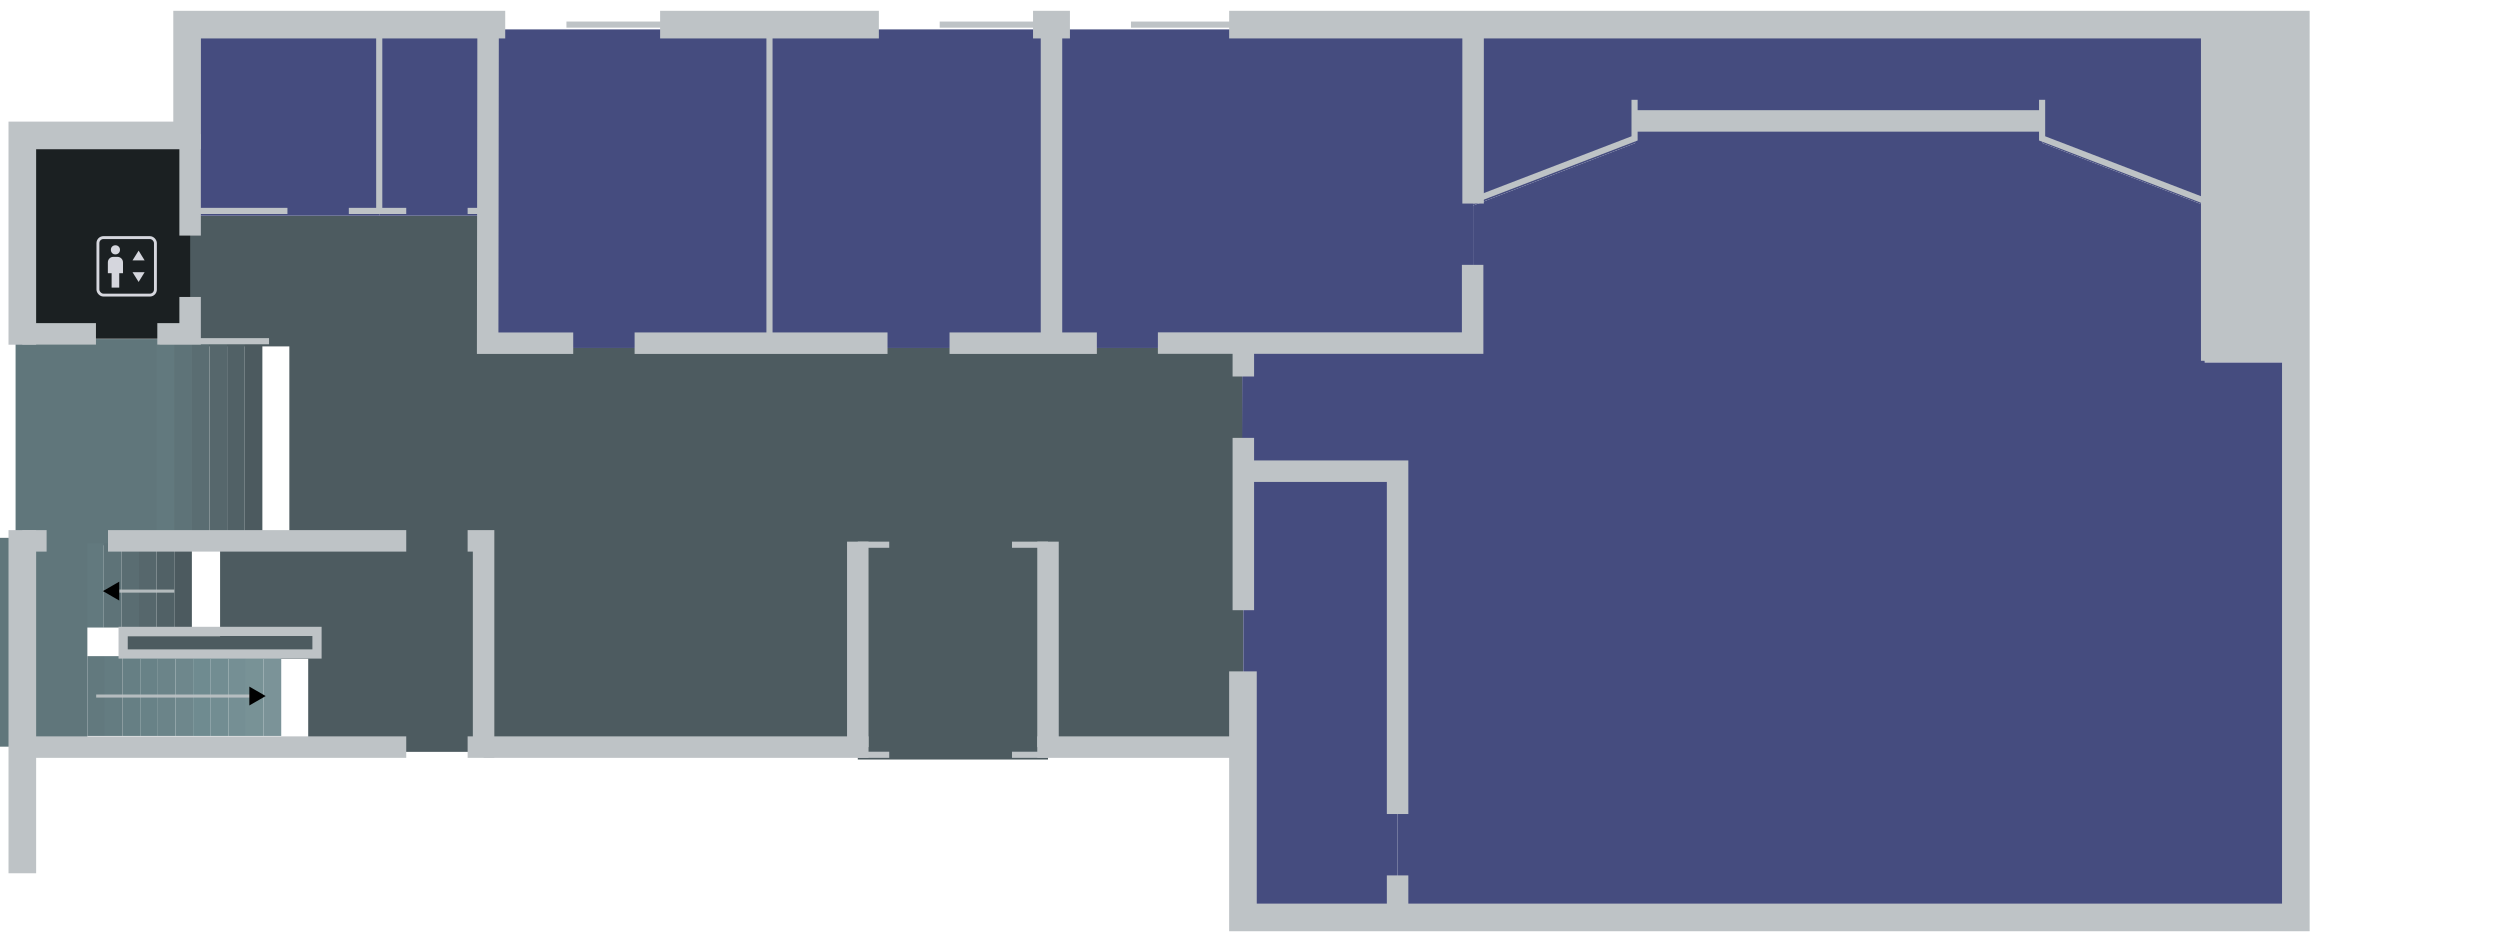<svg width="4007" height="1500" viewBox="0 0 4007 1500" version="1.1" id="svg1" xml:space="preserve" xmlns="http://www.w3.org/2000/svg">
  <defs id="defs1">
    <linearGradient id="swatch446">
      <stop style="stop-color:#4c5a5f;stop-opacity:1" offset="0" id="stop446"/>
    </linearGradient>
    <marker style="overflow:visible" id="Triangle" refX="0" refY="0" orient="auto-start-reverse" markerWidth="1" markerHeight="1" viewBox="0 0 1 1" preserveAspectRatio="xMidYMid">
      <path transform="scale(0.5)" style="fill:context-stroke;fill-rule:evenodd;stroke:context-stroke;stroke-width:1pt" d="M 5.77,0 -2.88,5 V -5 Z" id="path597"/>
    </marker>
    <filter style="color-interpolation-filters:sRGB" id="filter65" x="-0.101" y="-0.101" width="1.202" height="1.202">
      <feFlood result="flood" flood-opacity="0.396" flood-color="rgb(0,0,0)" id="feFlood64"/>
      <feGaussianBlur result="blur" in="SourceGraphic" stdDeviation="3" id="feGaussianBlur64"/>
      <feOffset result="offset" in="blur" dx="0" dy="0" id="feOffset64"/>
      <feComposite result="comp1" operator="in" in="flood" in2="offset" id="feComposite64"/>
      <feComposite result="comp2" operator="over" in="SourceGraphic" in2="comp1" id="feComposite65"/>
    </filter>
    <filter style="color-interpolation-filters:sRGB" id="filter1073" x="-0.036" y="-0.165" width="1.073" height="1.329">
      <feFlood result="flood" flood-opacity="1" flood-color="rgb(0,0,0)" id="feFlood1071"/>
      <feGaussianBlur result="blur" in="SourceGraphic" stdDeviation="2" id="feGaussianBlur1071"/>
      <feOffset result="offset" in="blur" dx="0" dy="0" id="feOffset1071"/>
      <feComposite result="comp1" operator="in" in="flood" in2="offset" id="feComposite1072"/>
      <feComposite result="comp2" operator="over" in="SourceGraphic" in2="comp1" id="feComposite1073"/>
    </filter>
    <filter style="color-interpolation-filters:sRGB" id="filter1075" x="-0.036" y="-0.165" width="1.073" height="1.329">
      <feFlood result="flood" flood-opacity="1" flood-color="rgb(0,0,0)" id="feFlood1073"/>
      <feGaussianBlur result="blur" in="SourceGraphic" stdDeviation="2" id="feGaussianBlur1073"/>
      <feOffset result="offset" in="blur" dx="0" dy="0" id="feOffset1073"/>
      <feComposite result="comp1" operator="in" in="flood" in2="offset" id="feComposite1074"/>
      <feComposite result="comp2" operator="over" in="SourceGraphic" in2="comp1" id="feComposite1075"/>
    </filter>
    <filter style="color-interpolation-filters:sRGB" id="filter1077" x="-0.036" y="-0.165" width="1.073" height="1.329">
      <feFlood result="flood" flood-opacity="1" flood-color="rgb(0,0,0)" id="feFlood1075"/>
      <feGaussianBlur result="blur" in="SourceGraphic" stdDeviation="2" id="feGaussianBlur1075"/>
      <feOffset result="offset" in="blur" dx="0" dy="0" id="feOffset1075"/>
      <feComposite result="comp1" operator="in" in="flood" in2="offset" id="feComposite1076"/>
      <feComposite result="comp2" operator="over" in="SourceGraphic" in2="comp1" id="feComposite1077"/>
    </filter>
    <filter style="color-interpolation-filters:sRGB" id="filter1079" x="-0.036" y="-0.165" width="1.073" height="1.329">
      <feFlood result="flood" flood-opacity="1" flood-color="rgb(0,0,0)" id="feFlood1077"/>
      <feGaussianBlur result="blur" in="SourceGraphic" stdDeviation="2" id="feGaussianBlur1077"/>
      <feOffset result="offset" in="blur" dx="0" dy="0" id="feOffset1077"/>
      <feComposite result="comp1" operator="in" in="flood" in2="offset" id="feComposite1078"/>
      <feComposite result="comp2" operator="over" in="SourceGraphic" in2="comp1" id="feComposite1079"/>
    </filter>
    <filter style="color-interpolation-filters:sRGB" id="filter1081" x="-0.036" y="-0.165" width="1.073" height="1.329">
      <feFlood result="flood" flood-opacity="1" flood-color="rgb(0,0,0)" id="feFlood1079"/>
      <feGaussianBlur result="blur" in="SourceGraphic" stdDeviation="2" id="feGaussianBlur1079"/>
      <feOffset result="offset" in="blur" dx="0" dy="0" id="feOffset1079"/>
      <feComposite result="comp1" operator="in" in="flood" in2="offset" id="feComposite1080"/>
      <feComposite result="comp2" operator="over" in="SourceGraphic" in2="comp1" id="feComposite1081"/>
    </filter>
    <filter style="color-interpolation-filters:sRGB" id="filter1083" x="-0.036" y="-0.165" width="1.073" height="1.329">
      <feFlood result="flood" flood-opacity="1" flood-color="rgb(0,0,0)" id="feFlood1081"/>
      <feGaussianBlur result="blur" in="SourceGraphic" stdDeviation="2" id="feGaussianBlur1081"/>
      <feOffset result="offset" in="blur" dx="0" dy="0" id="feOffset1081"/>
      <feComposite result="comp1" operator="in" in="flood" in2="offset" id="feComposite1082"/>
      <feComposite result="comp2" operator="over" in="SourceGraphic" in2="comp1" id="feComposite1083"/>
    </filter>
    <filter style="color-interpolation-filters:sRGB" id="filter1085" x="-0.036" y="-0.165" width="1.073" height="1.329">
      <feFlood result="flood" flood-opacity="1" flood-color="rgb(0,0,0)" id="feFlood1083"/>
      <feGaussianBlur result="blur" in="SourceGraphic" stdDeviation="2" id="feGaussianBlur1083"/>
      <feOffset result="offset" in="blur" dx="0" dy="0" id="feOffset1083"/>
      <feComposite result="comp1" operator="in" in="flood" in2="offset" id="feComposite1084"/>
      <feComposite result="comp2" operator="over" in="SourceGraphic" in2="comp1" id="feComposite1085"/>
    </filter>
    <filter style="color-interpolation-filters:sRGB" id="filter1087" x="-0.036" y="-0.165" width="1.073" height="1.329">
      <feFlood result="flood" flood-opacity="1" flood-color="rgb(0,0,0)" id="feFlood1085"/>
      <feGaussianBlur result="blur" in="SourceGraphic" stdDeviation="2" id="feGaussianBlur1085"/>
      <feOffset result="offset" in="blur" dx="0" dy="0" id="feOffset1085"/>
      <feComposite result="comp1" operator="in" in="flood" in2="offset" id="feComposite1086"/>
      <feComposite result="comp2" operator="over" in="SourceGraphic" in2="comp1" id="feComposite1087"/>
    </filter>
    <filter style="color-interpolation-filters:sRGB" id="filter1089" x="-0.036" y="-0.165" width="1.073" height="1.329">
      <feFlood result="flood" flood-opacity="1" flood-color="rgb(0,0,0)" id="feFlood1087"/>
      <feGaussianBlur result="blur" in="SourceGraphic" stdDeviation="2" id="feGaussianBlur1087"/>
      <feOffset result="offset" in="blur" dx="0" dy="0" id="feOffset1087"/>
      <feComposite result="comp1" operator="in" in="flood" in2="offset" id="feComposite1088"/>
      <feComposite result="comp2" operator="over" in="SourceGraphic" in2="comp1" id="feComposite1089"/>
    </filter>
    <filter style="color-interpolation-filters:sRGB" id="filter1091" x="-0.036" y="-0.165" width="1.073" height="1.329">
      <feFlood result="flood" flood-opacity="1" flood-color="rgb(0,0,0)" id="feFlood1089"/>
      <feGaussianBlur result="blur" in="SourceGraphic" stdDeviation="2" id="feGaussianBlur1089"/>
      <feOffset result="offset" in="blur" dx="0" dy="0" id="feOffset1089"/>
      <feComposite result="comp1" operator="in" in="flood" in2="offset" id="feComposite1090"/>
      <feComposite result="comp2" operator="over" in="SourceGraphic" in2="comp1" id="feComposite1091"/>
    </filter>
    <filter style="color-interpolation-filters:sRGB" id="filter1116" x="-0.036" y="-0.165" width="1.073" height="1.329">
      <feFlood result="flood" flood-opacity="1" flood-color="rgb(0,0,0)" id="feFlood1115"/>
      <feGaussianBlur result="blur" in="SourceGraphic" stdDeviation="2" id="feGaussianBlur1115"/>
      <feOffset result="offset" in="blur" dx="0" dy="-0" id="feOffset1115"/>
      <feComposite result="comp1" operator="in" in="flood" in2="offset" id="feComposite1115"/>
      <feComposite result="comp2" operator="over" in="SourceGraphic" in2="comp1" id="feComposite1116"/>
    </filter>
    <filter style="color-interpolation-filters:sRGB" id="filter961-3" x="-0.036" y="-0.165" width="1.073" height="1.329">
      <feFlood result="flood" flood-opacity="1" flood-color="rgb(0,0,0)" id="feFlood959-3"/>
      <feGaussianBlur result="blur" in="SourceGraphic" stdDeviation="2" id="feGaussianBlur959-47"/>
      <feOffset result="offset" in="blur" dx="0" dy="0" id="feOffset959-2"/>
      <feComposite result="comp1" operator="in" in="flood" in2="offset" id="feComposite960-0"/>
      <feComposite result="comp2" operator="over" in="SourceGraphic" in2="comp1" id="feComposite961-3"/>
    </filter>
    <filter style="color-interpolation-filters:sRGB" id="filter957-1" x="-0.036" y="-0.165" width="1.073" height="1.329">
      <feFlood result="flood" flood-opacity="1" flood-color="rgb(0,0,0)" id="feFlood955-2"/>
      <feGaussianBlur result="blur" in="SourceGraphic" stdDeviation="2" id="feGaussianBlur955-4"/>
      <feOffset result="offset" in="blur" dx="0" dy="0" id="feOffset955-4"/>
      <feComposite result="comp1" operator="in" in="flood" in2="offset" id="feComposite956-6"/>
      <feComposite result="comp2" operator="over" in="SourceGraphic" in2="comp1" id="feComposite957-2"/>
    </filter>
    <filter style="color-interpolation-filters:sRGB" id="filter953-3" x="-0.036" y="-0.165" width="1.073" height="1.329">
      <feFlood result="flood" flood-opacity="1" flood-color="rgb(0,0,0)" id="feFlood951-5"/>
      <feGaussianBlur result="blur" in="SourceGraphic" stdDeviation="2" id="feGaussianBlur951-8"/>
      <feOffset result="offset" in="blur" dx="0" dy="0" id="feOffset951-9"/>
      <feComposite result="comp1" operator="in" in="flood" in2="offset" id="feComposite952-5"/>
      <feComposite result="comp2" operator="over" in="SourceGraphic" in2="comp1" id="feComposite953-7"/>
    </filter>
    <filter style="color-interpolation-filters:sRGB" id="filter949-5" x="-0.036" y="-0.165" width="1.073" height="1.329">
      <feFlood result="flood" flood-opacity="1" flood-color="rgb(0,0,0)" id="feFlood947-3"/>
      <feGaussianBlur result="blur" in="SourceGraphic" stdDeviation="2" id="feGaussianBlur947-8"/>
      <feOffset result="offset" in="blur" dx="0" dy="0" id="feOffset947-4"/>
      <feComposite result="comp1" operator="in" in="flood" in2="offset" id="feComposite948-8"/>
      <feComposite result="comp2" operator="over" in="SourceGraphic" in2="comp1" id="feComposite949-1"/>
    </filter>
    <filter style="color-interpolation-filters:sRGB" id="filter945-8" x="-0.036" y="-0.165" width="1.073" height="1.329">
      <feFlood result="flood" flood-opacity="1" flood-color="rgb(0,0,0)" id="feFlood943-8"/>
      <feGaussianBlur result="blur" in="SourceGraphic" stdDeviation="2" id="feGaussianBlur943-3"/>
      <feOffset result="offset" in="blur" dx="0" dy="0" id="feOffset943-2"/>
      <feComposite result="comp1" operator="in" in="flood" in2="offset" id="feComposite944-2"/>
      <feComposite result="comp2" operator="over" in="SourceGraphic" in2="comp1" id="feComposite945-2"/>
    </filter>
    <filter style="color-interpolation-filters:sRGB" id="filter941-7" x="-0.036" y="-0.165" width="1.073" height="1.329">
      <feFlood result="flood" flood-opacity="1" flood-color="rgb(0,0,0)" id="feFlood940-6"/>
      <feGaussianBlur result="blur" in="SourceGraphic" stdDeviation="2" id="feGaussianBlur940-7"/>
      <feOffset result="offset" in="blur" dx="0" dy="0" id="feOffset940-3"/>
      <feComposite result="comp1" operator="in" in="flood" in2="offset" id="feComposite940-7"/>
      <feComposite result="comp2" operator="over" in="SourceGraphic" in2="comp1" id="feComposite941-7"/>
    </filter>
    <filter style="color-interpolation-filters:sRGB" id="filter961-3-1" x="-0.036" y="-0.165" width="1.073" height="1.329">
      <feFlood result="flood" flood-opacity="1" flood-color="rgb(0,0,0)" id="feFlood959-3-5"/>
      <feGaussianBlur result="blur" in="SourceGraphic" stdDeviation="2" id="feGaussianBlur959-47-5"/>
      <feOffset result="offset" in="blur" dx="0" dy="0" id="feOffset959-2-4"/>
      <feComposite result="comp1" operator="in" in="flood" in2="offset" id="feComposite960-0-5"/>
      <feComposite result="comp2" operator="over" in="SourceGraphic" in2="comp1" id="feComposite961-3-2"/>
    </filter>
    <filter style="color-interpolation-filters:sRGB" id="filter957-1-6" x="-0.036" y="-0.165" width="1.073" height="1.329">
      <feFlood result="flood" flood-opacity="1" flood-color="rgb(0,0,0)" id="feFlood955-2-8"/>
      <feGaussianBlur result="blur" in="SourceGraphic" stdDeviation="2" id="feGaussianBlur955-4-7"/>
      <feOffset result="offset" in="blur" dx="0" dy="0" id="feOffset955-4-9"/>
      <feComposite result="comp1" operator="in" in="flood" in2="offset" id="feComposite956-6-9"/>
      <feComposite result="comp2" operator="over" in="SourceGraphic" in2="comp1" id="feComposite957-2-2"/>
    </filter>
    <filter style="color-interpolation-filters:sRGB" id="filter953-3-7" x="-0.036" y="-0.165" width="1.073" height="1.329">
      <feFlood result="flood" flood-opacity="1" flood-color="rgb(0,0,0)" id="feFlood951-5-3"/>
      <feGaussianBlur result="blur" in="SourceGraphic" stdDeviation="2" id="feGaussianBlur951-8-5"/>
      <feOffset result="offset" in="blur" dx="0" dy="0" id="feOffset951-9-1"/>
      <feComposite result="comp1" operator="in" in="flood" in2="offset" id="feComposite952-5-1"/>
      <feComposite result="comp2" operator="over" in="SourceGraphic" in2="comp1" id="feComposite953-7-0"/>
    </filter>
    <filter style="color-interpolation-filters:sRGB" id="filter949-5-1" x="-0.036" y="-0.165" width="1.073" height="1.329">
      <feFlood result="flood" flood-opacity="1" flood-color="rgb(0,0,0)" id="feFlood947-3-8"/>
      <feGaussianBlur result="blur" in="SourceGraphic" stdDeviation="2" id="feGaussianBlur947-8-3"/>
      <feOffset result="offset" in="blur" dx="0" dy="0" id="feOffset947-4-1"/>
      <feComposite result="comp1" operator="in" in="flood" in2="offset" id="feComposite948-8-2"/>
      <feComposite result="comp2" operator="over" in="SourceGraphic" in2="comp1" id="feComposite949-1-1"/>
    </filter>
    <filter style="color-interpolation-filters:sRGB" id="filter945-8-7" x="-0.036" y="-0.165" width="1.073" height="1.329">
      <feFlood result="flood" flood-opacity="1" flood-color="rgb(0,0,0)" id="feFlood943-8-7"/>
      <feGaussianBlur result="blur" in="SourceGraphic" stdDeviation="2" id="feGaussianBlur943-3-4"/>
      <feOffset result="offset" in="blur" dx="0" dy="0" id="feOffset943-2-9"/>
      <feComposite result="comp1" operator="in" in="flood" in2="offset" id="feComposite944-2-9"/>
      <feComposite result="comp2" operator="over" in="SourceGraphic" in2="comp1" id="feComposite945-2-2"/>
    </filter>
    <filter style="color-interpolation-filters:sRGB" id="filter941-7-3" x="-0.036" y="-0.165" width="1.073" height="1.329">
      <feFlood result="flood" flood-opacity="1" flood-color="rgb(0,0,0)" id="feFlood940-6-0"/>
      <feGaussianBlur result="blur" in="SourceGraphic" stdDeviation="2" id="feGaussianBlur940-7-4"/>
      <feOffset result="offset" in="blur" dx="0" dy="0" id="feOffset940-3-6"/>
      <feComposite result="comp1" operator="in" in="flood" in2="offset" id="feComposite940-7-3"/>
      <feComposite result="comp2" operator="over" in="SourceGraphic" in2="comp1" id="feComposite941-7-5"/>
    </filter>
    <filter style="color-interpolation-filters:sRGB" id="filter1116-8" x="-0.036" y="-0.165" width="1.073" height="1.329">
      <feFlood result="flood" flood-opacity="1" flood-color="rgb(0,0,0)" id="feFlood1115-6"/>
      <feGaussianBlur result="blur" in="SourceGraphic" stdDeviation="2" id="feGaussianBlur1115-7"/>
      <feOffset result="offset" in="blur" dx="0" dy="-0" id="feOffset1115-8"/>
      <feComposite result="comp1" operator="in" in="flood" in2="offset" id="feComposite1115-5"/>
      <feComposite result="comp2" operator="over" in="SourceGraphic" in2="comp1" id="feComposite1116-9"/>
    </filter>
    <filter style="color-interpolation-filters:sRGB" id="filter1091-8" x="-0.036" y="-0.165" width="1.073" height="1.329">
      <feFlood result="flood" flood-opacity="1" flood-color="rgb(0,0,0)" id="feFlood1089-5"/>
      <feGaussianBlur result="blur" in="SourceGraphic" stdDeviation="2" id="feGaussianBlur1089-1"/>
      <feOffset result="offset" in="blur" dx="0" dy="0" id="feOffset1089-2"/>
      <feComposite result="comp1" operator="in" in="flood" in2="offset" id="feComposite1090-3"/>
      <feComposite result="comp2" operator="over" in="SourceGraphic" in2="comp1" id="feComposite1091-4"/>
    </filter>
    <filter style="color-interpolation-filters:sRGB" id="filter1089-0" x="-0.036" y="-0.165" width="1.073" height="1.329">
      <feFlood result="flood" flood-opacity="1" flood-color="rgb(0,0,0)" id="feFlood1087-9"/>
      <feGaussianBlur result="blur" in="SourceGraphic" stdDeviation="2" id="feGaussianBlur1087-7"/>
      <feOffset result="offset" in="blur" dx="0" dy="0" id="feOffset1087-5"/>
      <feComposite result="comp1" operator="in" in="flood" in2="offset" id="feComposite1088-8"/>
      <feComposite result="comp2" operator="over" in="SourceGraphic" in2="comp1" id="feComposite1089-0"/>
    </filter>
    <filter style="color-interpolation-filters:sRGB" id="filter1087-5" x="-0.036" y="-0.165" width="1.073" height="1.329">
      <feFlood result="flood" flood-opacity="1" flood-color="rgb(0,0,0)" id="feFlood1085-1"/>
      <feGaussianBlur result="blur" in="SourceGraphic" stdDeviation="2" id="feGaussianBlur1085-8"/>
      <feOffset result="offset" in="blur" dx="0" dy="0" id="feOffset1085-4"/>
      <feComposite result="comp1" operator="in" in="flood" in2="offset" id="feComposite1086-5"/>
      <feComposite result="comp2" operator="over" in="SourceGraphic" in2="comp1" id="feComposite1087-8"/>
    </filter>
    <filter style="color-interpolation-filters:sRGB" id="filter1085-9" x="-0.036" y="-0.165" width="1.073" height="1.329">
      <feFlood result="flood" flood-opacity="1" flood-color="rgb(0,0,0)" id="feFlood1083-8"/>
      <feGaussianBlur result="blur" in="SourceGraphic" stdDeviation="2" id="feGaussianBlur1083-2"/>
      <feOffset result="offset" in="blur" dx="0" dy="0" id="feOffset1083-6"/>
      <feComposite result="comp1" operator="in" in="flood" in2="offset" id="feComposite1084-6"/>
      <feComposite result="comp2" operator="over" in="SourceGraphic" in2="comp1" id="feComposite1085-2"/>
    </filter>
    <filter style="color-interpolation-filters:sRGB" id="filter1083-0" x="-0.036" y="-0.165" width="1.073" height="1.329">
      <feFlood result="flood" flood-opacity="1" flood-color="rgb(0,0,0)" id="feFlood1081-0"/>
      <feGaussianBlur result="blur" in="SourceGraphic" stdDeviation="2" id="feGaussianBlur1081-7"/>
      <feOffset result="offset" in="blur" dx="0" dy="0" id="feOffset1081-7"/>
      <feComposite result="comp1" operator="in" in="flood" in2="offset" id="feComposite1082-9"/>
      <feComposite result="comp2" operator="over" in="SourceGraphic" in2="comp1" id="feComposite1083-2"/>
    </filter>
    <filter style="color-interpolation-filters:sRGB" id="filter1081-7" x="-0.036" y="-0.165" width="1.073" height="1.329">
      <feFlood result="flood" flood-opacity="1" flood-color="rgb(0,0,0)" id="feFlood1079-2"/>
      <feGaussianBlur result="blur" in="SourceGraphic" stdDeviation="2" id="feGaussianBlur1079-0"/>
      <feOffset result="offset" in="blur" dx="0" dy="0" id="feOffset1079-0"/>
      <feComposite result="comp1" operator="in" in="flood" in2="offset" id="feComposite1080-8"/>
      <feComposite result="comp2" operator="over" in="SourceGraphic" in2="comp1" id="feComposite1081-4"/>
    </filter>
    <filter style="color-interpolation-filters:sRGB" id="filter1079-0" x="-0.036" y="-0.165" width="1.073" height="1.329">
      <feFlood result="flood" flood-opacity="1" flood-color="rgb(0,0,0)" id="feFlood1077-7"/>
      <feGaussianBlur result="blur" in="SourceGraphic" stdDeviation="2" id="feGaussianBlur1077-1"/>
      <feOffset result="offset" in="blur" dx="0" dy="0" id="feOffset1077-4"/>
      <feComposite result="comp1" operator="in" in="flood" in2="offset" id="feComposite1078-6"/>
      <feComposite result="comp2" operator="over" in="SourceGraphic" in2="comp1" id="feComposite1079-9"/>
    </filter>
    <filter style="color-interpolation-filters:sRGB" id="filter1077-3" x="-0.036" y="-0.165" width="1.073" height="1.329">
      <feFlood result="flood" flood-opacity="1" flood-color="rgb(0,0,0)" id="feFlood1075-8"/>
      <feGaussianBlur result="blur" in="SourceGraphic" stdDeviation="2" id="feGaussianBlur1075-8"/>
      <feOffset result="offset" in="blur" dx="0" dy="0" id="feOffset1075-6"/>
      <feComposite result="comp1" operator="in" in="flood" in2="offset" id="feComposite1076-2"/>
      <feComposite result="comp2" operator="over" in="SourceGraphic" in2="comp1" id="feComposite1077-8"/>
    </filter>
    <filter style="color-interpolation-filters:sRGB" id="filter1075-6" x="-0.036" y="-0.165" width="1.073" height="1.329">
      <feFlood result="flood" flood-opacity="1" flood-color="rgb(0,0,0)" id="feFlood1073-7"/>
      <feGaussianBlur result="blur" in="SourceGraphic" stdDeviation="2" id="feGaussianBlur1073-2"/>
      <feOffset result="offset" in="blur" dx="0" dy="0" id="feOffset1073-0"/>
      <feComposite result="comp1" operator="in" in="flood" in2="offset" id="feComposite1074-2"/>
      <feComposite result="comp2" operator="over" in="SourceGraphic" in2="comp1" id="feComposite1075-1"/>
    </filter>
    <filter style="color-interpolation-filters:sRGB" id="filter1073-4" x="-0.036" y="-0.165" width="1.073" height="1.329">
      <feFlood result="flood" flood-opacity="1" flood-color="rgb(0,0,0)" id="feFlood1071-2"/>
      <feGaussianBlur result="blur" in="SourceGraphic" stdDeviation="2" id="feGaussianBlur1071-3"/>
      <feOffset result="offset" in="blur" dx="0" dy="0" id="feOffset1071-5"/>
      <feComposite result="comp1" operator="in" in="flood" in2="offset" id="feComposite1072-2"/>
      <feComposite result="comp2" operator="over" in="SourceGraphic" in2="comp1" id="feComposite1073-4"/>
    </filter>
    <marker style="overflow:visible" id="Triangle-7" refX="0" refY="0" orient="auto-start-reverse" markerWidth="1" markerHeight="1" viewBox="0 0 1 1" preserveAspectRatio="xMidYMid">
      <path transform="scale(0.5)" style="fill:context-stroke;fill-rule:evenodd;stroke:context-stroke;stroke-width:1pt" d="M 5.77,0 -2.88,5 V -5 Z" id="path597-1"/>
    </marker>
  </defs>
  <g id="floor_0" transform="matrix(40.336,0,0,40.336,841.506,-8776.36)" style="display:inline">
    <g id="rooms_0" style="display:inline;opacity:1" transform="matrix(0.024,0,0,0.024,-0.024,255.987)">
      <rect style="font-variation-settings:'wdth' 70,'wght' 600;display:inline;fill:#60767b;fill-opacity:1;stroke-width:28.895;stroke-dasharray:none" id="rect1138-5" width="341.482" height="298.246" x="170.415" y="2767.336" transform="rotate(-90,-2068.38,1541.421)"/>
      <path style="fill:#4d5b60;fill-opacity:1;stroke:none;stroke-width:10.163;stroke-dasharray:none;stroke-opacity:1" d="m -544.685,-1026.689 v -30.489 h -8.718 l -1.1,-185.929 h 85.602 408.347 l -0.298,218.985 h 243.281 866.979 139.117 l 1.764,211.933 -10e-5,456.834 H 866.896 v 12.704 H 551.963 l -1e-5,-12.704 H -67.606 l -290.393,-3e-5 3e-5,-154.205 h -306.38 v -37.371 h 160.484 v -149.906 l 114.676,10e-6 -2e-5,-329.851 z" id="path45"/>
      <rect style="display:inline;fill:#454c7f;fill-opacity:1;stroke:none;stroke-width:35.571;stroke-dasharray:none;stroke-opacity:1" id="rect46" width="318.107" height="308.452" x="-558.486" y="-1068.339" transform="translate(-4.004637e-6,-483.22)"/>
      <rect style="fill:#454c7f;fill-opacity:1;stroke:none;stroke-width:35.571;stroke-dasharray:none;stroke-opacity:1" id="rect47" width="179.826" height="308.452" x="-240.379" y="-1551.559"/>
      <rect style="fill:#454c7f;fill-opacity:1;stroke:none;stroke-width:38.285;stroke-dasharray:none;stroke-opacity:1" id="rect48" width="466.509" height="527.437" x="-60.753" y="-1551.559"/>
      <rect style="fill:#454c7f;fill-opacity:1;stroke:none;stroke-width:35.571;stroke-dasharray:none;stroke-opacity:1" id="rect49" width="466.893" height="527.437" x="405.756" y="-1551.559"/>
      <rect style="fill:#454c7f;fill-opacity:1;stroke:none;stroke-width:35.571;stroke-dasharray:none;stroke-opacity:1" id="rect50" width="698.046" height="527.437" x="872.649" y="-1551.559"/>
      <rect style="fill:#454c7f;fill-opacity:1;stroke:none;stroke-width:35.571;stroke-dasharray:none;stroke-opacity:1" id="rect51" width="255.399" height="739.01" x="1190.289" y="-812.19"/>
      <rect style="fill:#1b2022;fill-opacity:1;stroke:none;stroke-width:35.571;stroke-dasharray:none;stroke-opacity:1" id="rect52" width="277.906" height="328.722" x="-831.308" y="-1368.114"/>
      <path style="fill:#454c7f;fill-opacity:1;stroke-width:35.571" d="m 1570.695,-1551.559 v 291.561 l 268.188,-103.147 v -28.925 l 674.953,-3.033 v 31.959 l 268.188,103.147 v -291.561 h -943.141 z" id="path34"/>
      <rect style="display:inline;fill:#bec3c6;fill-opacity:1;stroke-width:35.571" id="rect34" width="152.059" height="551.689" x="2782.024" y="-1068.339" transform="translate(-4.004637e-6,-483.22)"/>
      <path style="fill:#454c7f;fill-opacity:1;stroke-width:35.571" d="m 1188.526,-1024.122 382.17,-10e-5 -1e-4,-235.876 268.188,-103.147 v -31.959 h 674.953 v 31.959 l 268.188,103.147 10e-5,260.127 h 152.059 V -72.92 L 1445.688,-73.18 V -812.19 l -257.163,10e-6 z" id="path38"/>
    </g>
    <g id="g1138" transform="matrix(0.024,0,0,0.024,-88.081,243.133)" style="display:inline">
      <g id="g140">
        <rect style="font-variation-settings:'wdth' 70,'wght' 600;display:inline;fill:#62797e;fill-opacity:1;stroke-width:5.622;stroke-dasharray:none;filter:url(#filter1091)" id="rect1116" width="132.121" height="29.179" x="-614.643" y="3098.413" transform="rotate(-90,-306.905,-153.915)"/>
        <rect style="font-variation-settings:'wdth' 70,'wght' 600;display:inline;fill:#647c81;fill-opacity:1;stroke-width:5.622;stroke-dasharray:none;filter:url(#filter1089)" id="rect1117" width="132.121" height="29.179" x="-614.643" y="3127.592" transform="rotate(-90,-306.905,-153.915)"/>
        <rect style="font-variation-settings:'wdth' 70,'wght' 600;display:inline;fill:#667f84;fill-opacity:1;stroke-width:5.622;stroke-dasharray:none;filter:url(#filter1087)" id="rect1118" width="132.121" height="29.179" x="-614.643" y="3156.771" transform="rotate(-90,-306.905,-153.915)"/>
        <rect style="font-variation-settings:'wdth' 70,'wght' 600;display:inline;fill:#688287;fill-opacity:1;stroke-width:5.622;stroke-dasharray:none;filter:url(#filter1085)" id="rect1119" width="132.121" height="29.179" x="-614.643" y="3185.95" transform="rotate(-90,-306.905,-153.915)"/>
        <rect style="font-variation-settings:'wdth' 70,'wght' 600;display:inline;fill:#6b8489;fill-opacity:1;stroke-width:5.622;stroke-dasharray:none;filter:url(#filter1083)" id="rect1120" width="132.121" height="29.179" x="-614.643" y="3215.129" transform="rotate(-90,-306.905,-153.915)"/>
        <rect style="font-variation-settings:'wdth' 70,'wght' 600;display:inline;fill:#6e878c;fill-opacity:1;stroke-width:5.622;stroke-dasharray:none;filter:url(#filter1081)" id="rect1121" width="132.121" height="29.179" x="-614.643" y="3244.308" transform="rotate(-90,-306.905,-153.915)"/>
        <rect style="font-variation-settings:'wdth' 70,'wght' 600;display:inline;fill:#6f8b90;fill-opacity:1;stroke-width:5.622;stroke-dasharray:none;filter:url(#filter1079)" id="rect1122" width="132.121" height="29.179" x="-614.643" y="3273.487" transform="rotate(-90,-306.905,-153.915)"/>
        <rect style="font-variation-settings:'wdth' 70,'wght' 600;display:inline;fill:#728d92;fill-opacity:1;stroke-width:5.622;stroke-dasharray:none;filter:url(#filter1077)" id="rect1123" width="132.121" height="29.179" x="-614.643" y="3302.666" transform="rotate(-90,-306.905,-153.915)"/>
        <rect style="font-variation-settings:'wdth' 70,'wght' 600;display:inline;fill:#758f94;fill-opacity:1;stroke-width:5.622;stroke-dasharray:none;filter:url(#filter1075)" id="rect1124" width="132.121" height="29.179" x="-614.643" y="3331.845" transform="rotate(-90,-306.905,-153.915)"/>
        <rect style="font-variation-settings:'wdth' 70,'wght' 600;display:inline;fill:#789296;fill-opacity:1;stroke-width:5.622;stroke-dasharray:none;filter:url(#filter1073)" id="rect1125" width="132.121" height="29.179" x="-614.643" y="3361.024" transform="rotate(-90,-306.905,-153.915)"/>
        <rect style="font-variation-settings:'wdth' 70,'wght' 600;display:inline;fill:#7b9398;fill-opacity:1;stroke-width:5.622;stroke-dasharray:none;filter:url(#filter1116)" id="rect1126" width="132.121" height="29.179" x="-614.643" y="3390.203" transform="rotate(-90,-306.905,-153.915)"/>
      </g>
      <rect style="font-variation-settings:'wdth' 70,'wght' 600;display:inline;fill:#4c5a5f;fill-opacity:1;stroke-width:5.622;stroke-dasharray:none;filter:url(#filter941-7)" id="rect1127-5" width="132.121" height="29.179" x="-445.152" y="3390.203" transform="matrix(0,-2.417,1,0,-184.209,-1257.461)"/>
      <rect style="font-variation-settings:'wdth' 70,'wght' 600;display:inline;fill:#516166;fill-opacity:1;stroke-width:5.622;stroke-dasharray:none;filter:url(#filter945-8)" id="rect1129-3" width="132.121" height="29.179" x="-445.152" y="3331.845" transform="matrix(0,-2.417,1,0,-155.03,-1257.461)"/>
      <rect style="font-variation-settings:'wdth' 70,'wght' 600;display:inline;fill:#56676c;fill-opacity:1;stroke-width:5.622;stroke-dasharray:none;filter:url(#filter949-5)" id="rect1131-7" width="132.121" height="29.179" x="-445.152" y="3273.487" transform="matrix(0,-2.417,1,0,-125.851,-1257.461)"/>
      <rect style="font-variation-settings:'wdth' 70,'wght' 600;display:inline;fill:#5a6d72;fill-opacity:1;stroke-width:5.622;stroke-dasharray:none;filter:url(#filter953-3)" id="rect1133-7" width="132.121" height="29.179" x="-445.152" y="3215.129" transform="matrix(0,-2.417,1,0,-96.672,-1257.461)"/>
      <rect style="font-variation-settings:'wdth' 70,'wght' 600;display:inline;fill:#5e7378;fill-opacity:1;stroke-width:5.622;stroke-dasharray:none;filter:url(#filter957-1)" id="rect1135-2" width="132.121" height="29.179" x="-445.152" y="3156.771" transform="matrix(0,-2.417,1,0,-67.493,-1257.461)"/>
      <rect style="font-variation-settings:'wdth' 70,'wght' 600;display:inline;fill:#62797e;fill-opacity:1;stroke-width:5.622;stroke-dasharray:none;filter:url(#filter961-3)" id="rect1137-0" width="132.121" height="29.179" x="-445.152" y="3098.413" transform="matrix(0,-2.417,1,0,-38.314,-1257.461)"/>
      <rect style="font-variation-settings:'wdth' 70,'wght' 600;display:inline;fill:#4c5a5f;fill-opacity:1;stroke-width:5.622;stroke-dasharray:none;filter:url(#filter941-7-3)" id="rect1127-5-1" width="132.121" height="29.179" x="-445.152" y="3390.203" transform="matrix(0,-1.054,1,0,-300.925,-494.833)"/>
      <rect style="font-variation-settings:'wdth' 70,'wght' 600;display:inline;fill:#516166;fill-opacity:1;stroke-width:5.622;stroke-dasharray:none;filter:url(#filter945-8-7)" id="rect1129-3-2" width="132.121" height="29.179" x="-445.152" y="3331.845" transform="matrix(0,-1.054,1,0,-271.745,-494.833)"/>
      <rect style="font-variation-settings:'wdth' 70,'wght' 600;display:inline;fill:#56676c;fill-opacity:1;stroke-width:5.622;stroke-dasharray:none;filter:url(#filter949-5-1)" id="rect1131-7-9" width="132.121" height="29.179" x="-445.152" y="3273.487" transform="matrix(0,-1.054,1,0,-242.567,-494.833)"/>
      <rect style="font-variation-settings:'wdth' 70,'wght' 600;display:inline;fill:#5a6d72;fill-opacity:1;stroke-width:5.622;stroke-dasharray:none;filter:url(#filter953-3-7)" id="rect1133-7-2" width="132.121" height="29.179" x="-445.152" y="3215.129" transform="matrix(0,-1.054,1,0,-213.387,-494.833)"/>
      <rect style="font-variation-settings:'wdth' 70,'wght' 600;display:inline;fill:#5e7378;fill-opacity:1;stroke-width:5.622;stroke-dasharray:none;filter:url(#filter957-1-6)" id="rect1135-2-8" width="132.121" height="29.179" x="-445.152" y="3156.771" transform="matrix(0,-1.054,1,0,-184.208,-494.833)"/>
      <rect style="font-variation-settings:'wdth' 70,'wght' 600;display:inline;fill:#62797e;fill-opacity:1;stroke-width:5.622;stroke-dasharray:none;filter:url(#filter961-3-1)" id="rect1137-0-9" width="132.121" height="29.179" x="-445.152" y="3098.413" transform="matrix(0,-1.054,1,0,-155.029,-494.833)"/>
      <rect style="font-variation-settings:'wdth' 70,'wght' 600;display:inline;fill:#60767b;fill-opacity:1;stroke-width:21.698;stroke-dasharray:none" id="rect1138" width="345.78" height="166.088" x="-171.603" y="2779.335" transform="rotate(-90)"/>
      <path style="font-variation-settings:'wdth' 70,'wght' 600;display:inline;opacity:.9;fill:none;fill-opacity:1;stroke:#bec3c6;stroke-width:.124;stroke-dasharray:none;stroke-opacity:1;marker-end:url(#Triangle)" d="m 55.834,224.887 h 2.441" id="path1139" transform="matrix(-40.994,0,0,-40.994,5378.158,9133.037)"/>
      <path style="font-variation-settings:'wdth' 70,'wght' 600;display:inline;opacity:.9;fill:none;fill-opacity:1;stroke:#bec3c6;stroke-width:5.082;stroke-dasharray:none;stroke-opacity:1;marker-end:url(#Triangle)" d="m 2960.013,87.763 262.611,6e-5" id="path1140"/>
      <path style="fill:none;fill-opacity:1;stroke:#bec3c6;stroke-width:10.163;stroke-dasharray:none;stroke-opacity:1" d="M 3246.209,-499.73 H 3065.116" id="path43"/>
    </g>
    <g id="walls_0" transform="matrix(0.024,0,0,0.024,-0.024,244.2)" style="display:inline">
      <path style="font-variation-settings:'wdth' 70,'wght' 600;display:inline;fill:none;stroke:#bec3c6;stroke-width:35.571;stroke-linecap:butt;stroke-dasharray:none;stroke-opacity:1" d="M 703.862,-540.902 H 947.778" id="path29"/>
      <path style="font-variation-settings:'wdth' 70,'wght' 600;display:inline;fill:none;stroke:#bec3c6;stroke-width:35.571;stroke-linecap:butt;stroke-dasharray:none;stroke-opacity:1" d="m 182.43,-540.902 h 418.752" id="path29-2"/>
      <path style="font-variation-settings:'wdth' 70,'wght' 600;display:inline;fill:none;stroke:#bec3c6;stroke-width:35.571;stroke-linecap:butt;stroke-dasharray:none;stroke-opacity:1" d="m -689.455,-213.618 h 493.793" id="path29-2-0"/>
      <path style="font-variation-settings:'wdth' 70,'wght' 600;display:inline;fill:none;stroke:#bec3c6;stroke-width:35.571;stroke-linecap:butt;stroke-dasharray:none;stroke-opacity:1" d="m -831.308,127.864 h 635.646" id="path29-2-0-2"/>
      <path style="font-variation-settings:'wdth' 70,'wght' 600;display:inline;fill:none;stroke:#bec3c6;stroke-width:35.571;stroke-linecap:butt;stroke-dasharray:none;stroke-opacity:1" d="M -67.606,127.864 H 569.748" id="path29-2-0-2-7"/>
      <path style="font-variation-settings:'wdth' 70,'wght' 600;display:inline;fill:none;stroke:#bec3c6;stroke-width:35.571;stroke-linecap:butt;stroke-dasharray:none;stroke-opacity:1" d="M 849.111,127.864 H 1190.289" id="path29-2-0-2-7-2"/>
      <path style="font-variation-settings:'wdth' 70,'wght' 600;display:inline;fill:none;stroke:#bec3c6;stroke-width:35.571;stroke-linecap:butt;stroke-dasharray:none;stroke-opacity:1" d="M 551.963,-212.317 V 127.864" id="path29-2-0-2-7-6"/>
      <path style="font-variation-settings:'wdth' 70,'wght' 600;display:inline;fill:none;stroke:#bec3c6;stroke-width:35.571;stroke-linecap:butt;stroke-dasharray:none;stroke-opacity:1" d="M 866.896,-212.317 V 127.864" id="path29-2-0-2-7-6-1"/>
      <path style="font-variation-settings:'wdth' 70,'wght' 600;display:inline;fill:none;stroke:#bec3c6;stroke-width:35.571;stroke-linecap:butt;stroke-dasharray:none;stroke-opacity:1" d="m -831.308,-213.618 h 40.221" id="path29-2-0-0"/>
      <path style="font-variation-settings:'wdth' 70,'wght' 600;display:inline;fill:none;stroke:#bec3c6;stroke-width:35.571;stroke-linecap:butt;stroke-dasharray:none;stroke-opacity:1" d="m 872.649,-1050.332 v 509.43" id="path29-4"/>
      <path style="font-variation-settings:'wdth' 70,'wght' 600;display:inline;fill:none;stroke:#bec3c6;stroke-width:10.163;stroke-linecap:butt;stroke-dasharray:none;stroke-opacity:1" d="m 405.756,-1068.339 v 527.437" id="path29-4-8"/>
      <rect style="font-variation-settings:'wdth' 70,'wght' 600;display:inline;opacity:1;fill:none;fill-opacity:1;stroke:#bec3c6;stroke-width:15.245;stroke-dasharray:none;stroke-opacity:1" id="rect35" width="320.969" height="37.371" x="-664.378" y="-63.711"/>
      <path style="fill:none;stroke:#bec3c6;stroke-width:45.734;stroke-dasharray:none;stroke-opacity:1" d="M 586.854,-1068.339 H 224.658" id="path8"/>
      <path style="display:inline;fill:none;stroke:#bec3c6;stroke-width:45.734;stroke-dasharray:none;stroke-opacity:1" d="M 903.192,-1068.339 H 842.107" id="path8-5"/>
      <path style="display:inline;fill:none;stroke:#bec3c6;stroke-width:45.734;stroke-dasharray:none;stroke-opacity:1" d="M -31.788,-1068.339 H -558.486 v 183.445 h -272.822 v 346.507" id="path16"/>
      <path style="display:inline;fill:none;stroke:#bec3c6;stroke-width:45.734;stroke-dasharray:none;stroke-opacity:1" d="M -831.308,-231.403 V 336.717" id="path17"/>
      <path style="fill:none;stroke:#bec3c6;stroke-width:35.571;stroke-dasharray:none;stroke-opacity:1" d="m -60.133,-1068.339 -0.719,527.437 H 80.798" id="path18"/>
      <path style="display:inline;fill:none;stroke:#bec3c6;stroke-width:10.163;stroke-dasharray:none;stroke-opacity:1" d="m -240.379,-1068.339 v 308.452 h 44.718 -95.071" id="path19-1"/>
      <path style="fill:none;stroke:#bec3c6;stroke-width:10.163;stroke-dasharray:none;stroke-opacity:1" d="M -392.364,-759.887 H -545.436" id="path19"/>
      <path style="display:inline;fill:none;stroke:#bec3c6;stroke-width:10.163;stroke-dasharray:none;stroke-opacity:1" d="M -60.553,-759.887 H -94.03" id="path19-8"/>
      <path style="display:inline;fill:none;stroke:#bec3c6;stroke-width:10.163;stroke-dasharray:none;stroke-opacity:1" d="M 604.009,-207.235 H 551.963" id="path19-8-2"/>
      <path style="display:inline;fill:none;stroke:#bec3c6;stroke-width:10.163;stroke-dasharray:none;stroke-opacity:1" d="M 866.896,-207.235 H 807.272" id="path19-8-2-5"/>
      <path style="display:inline;fill:none;stroke:#bec3c6;stroke-width:10.163;stroke-dasharray:none;stroke-opacity:1" d="M 604.009,140.568 H 551.963" id="path19-8-2-9"/>
      <path style="display:inline;fill:none;stroke:#bec3c6;stroke-width:10.163;stroke-dasharray:none;stroke-opacity:1" d="M 866.896,140.568 H 807.272" id="path19-8-2-5-9"/>
      <path style="fill:none;stroke:#bec3c6;stroke-width:35.571;stroke-dasharray:none;stroke-opacity:1" d="m -94.03,-213.618 h 26.424 v 341.482 h -26.424" id="path27"/>
      <path style="fill:none;stroke:#bec3c6;stroke-width:35.571" d="m 1190.289,-98.829 10e-5,-285.291 v 55.151 h 255.399 v 567.612" id="path25"/>
      <path style="fill:none;stroke:#bec3c6;stroke-width:35.571" d="m 1445.688,340.274 v 69.766" id="path31"/>
      <path style="display:inline;fill:none;stroke:#bec3c6;stroke-width:35.571" d="M 1570.695,-772.083 V -1068.339" id="path33"/>
      <path style="fill:none;stroke:#bec3c6;stroke-width:45;stroke-dasharray:none;stroke-opacity:1" d="M 1989.216,22.5 H 3727.5 V 1477.401 H 2011.701 v -400.956" id="path2" transform="matrix(1.016,0,0,1.016,-854.234,-1091.206)"/>
      <path style="fill:none;stroke:#bec3c6;stroke-width:35;stroke-dasharray:none;stroke-opacity:1" d="M 296.002,366.286 V 200.922" id="path23" transform="matrix(1.016,0,0,1.016,-854.234,-1091.206)"/>
      <path style="fill:none;stroke:#bec3c6;stroke-width:35;stroke-dasharray:none;stroke-opacity:1" d="M 22.558,526.445 H 142.551" id="path23-6" transform="matrix(1.016,0,0,1.016,-854.234,-1091.206)"/>
      <path style="fill:none;stroke:#bec3c6;stroke-width:35;stroke-dasharray:none;stroke-opacity:1" d="m 296.002,466.286 v 60.159 h -53.451" id="path24" transform="matrix(1.016,0,0,1.016,-854.234,-1091.206)"/>
      <path style="fill:none;stroke:#bec3c6;stroke-width:35" d="M 1873.082,541.47 H 2386 V 414" id="path32" transform="matrix(1.016,0,0,1.016,-854.234,-1091.206)"/>
      <path style="fill:none;stroke:#bec3c6;stroke-width:10;stroke-dasharray:none" d="M 1086.321,22.5 909.243,22.476" id="path35" transform="matrix(1.016,0,0,1.016,-854.234,-1091.206)"/>
      <path style="fill:none;stroke:#bec3c6;stroke-width:10;stroke-dasharray:none" d="m 1517.502,22.5 h 181.659" id="path36" transform="matrix(1.016,0,0,1.016,-854.234,-1091.206)"/>
      <path style="fill:none;stroke:#bec3c6;stroke-width:10;stroke-dasharray:none" d="m 1829.212,22.5 h 180.753" id="path37" transform="matrix(1.016,0,0,1.016,-854.234,-1091.206)"/>
      <path style="fill:none;stroke:#bec3c6;stroke-width:10;stroke-dasharray:none" d="M 2386,309.381 2649.883,207.889 V 144.999" id="path39" transform="matrix(1.016,0,0,1.016,-854.234,-1091.206)"/>
      <path style="fill:none;stroke:#bec3c6;stroke-width:35;stroke-dasharray:none" d="M 2649.883,179.428 H 3314" id="path40" transform="matrix(1.016,0,0,1.016,-854.234,-1091.206)"/>
      <path style="fill:none;stroke:#bec3c6;stroke-width:10;stroke-dasharray:none" d="m 3314,144.999 v 62.891 l 263.883,101.491 V 22.5 565.332 H 3727.5" id="path41" transform="matrix(1.016,0,0,1.016,-854.234,-1091.206)"/>
      <path style="fill:none;fill-opacity:1;stroke:#bec3c6;stroke-width:35.571;stroke-dasharray:none;stroke-opacity:1" d="m 1190.289,-485.752 v -55.151" id="path46"/>
    </g>
    <g id="icons_0" transform="matrix(0.024,0,0,0.024,-0.024,244.2)" style="display:inline">
      <g id="g264" style="filter:url(#filter65)" transform="translate(-3111.214,-1695.54)">
        <rect style="font-variation-settings:'wdth' 70,'wght' 600;fill:none;fill-opacity:1;stroke:#d6d7de;stroke-width:4.788;stroke-linejoin:miter;stroke-dasharray:none;stroke-opacity:1" id="rect263" width="95.212" height="95.212" x="2405.067" y="979.805" ry="9.141"/>
        <path d="m 2427.751,1062.613 h 12.617 v -23.832 h 6.231 v -17.757 c 0,-2.634 -0.899,-4.85 -2.698,-6.648 -1.798,-1.798 -4.066,-2.698 -6.804,-2.698 h -6.231 c -2.737,0 -4.979,0.899 -6.726,2.698 -1.747,1.798 -2.62,4.014 -2.62,6.648 v 17.757 h 6.23 z m 6.196,-54.984 c 2.148,0 3.963,-0.703 5.444,-2.11 1.482,-1.406 2.223,-3.236 2.223,-5.487 0,-2.148 -0.729,-3.937 -2.188,-5.367 -1.458,-1.43 -3.261,-2.145 -5.41,-2.145 -2.148,0 -3.937,0.703 -5.367,2.11 -1.43,1.406 -2.145,3.184 -2.145,5.332 0,2.252 0.703,4.093 2.11,5.522 1.406,1.43 3.184,2.145 5.332,2.145 z m 28.384,9.969 h 20.093 l -9.969,-16.199 z m 10.125,35.67 9.969,-16.199 h -20.093 z" id="path264" style="fill:#d5d6dd;fill-opacity:1;stroke-width:0;stroke-dasharray:none"/>
      </g>
    </g>
  </g>
</svg>
